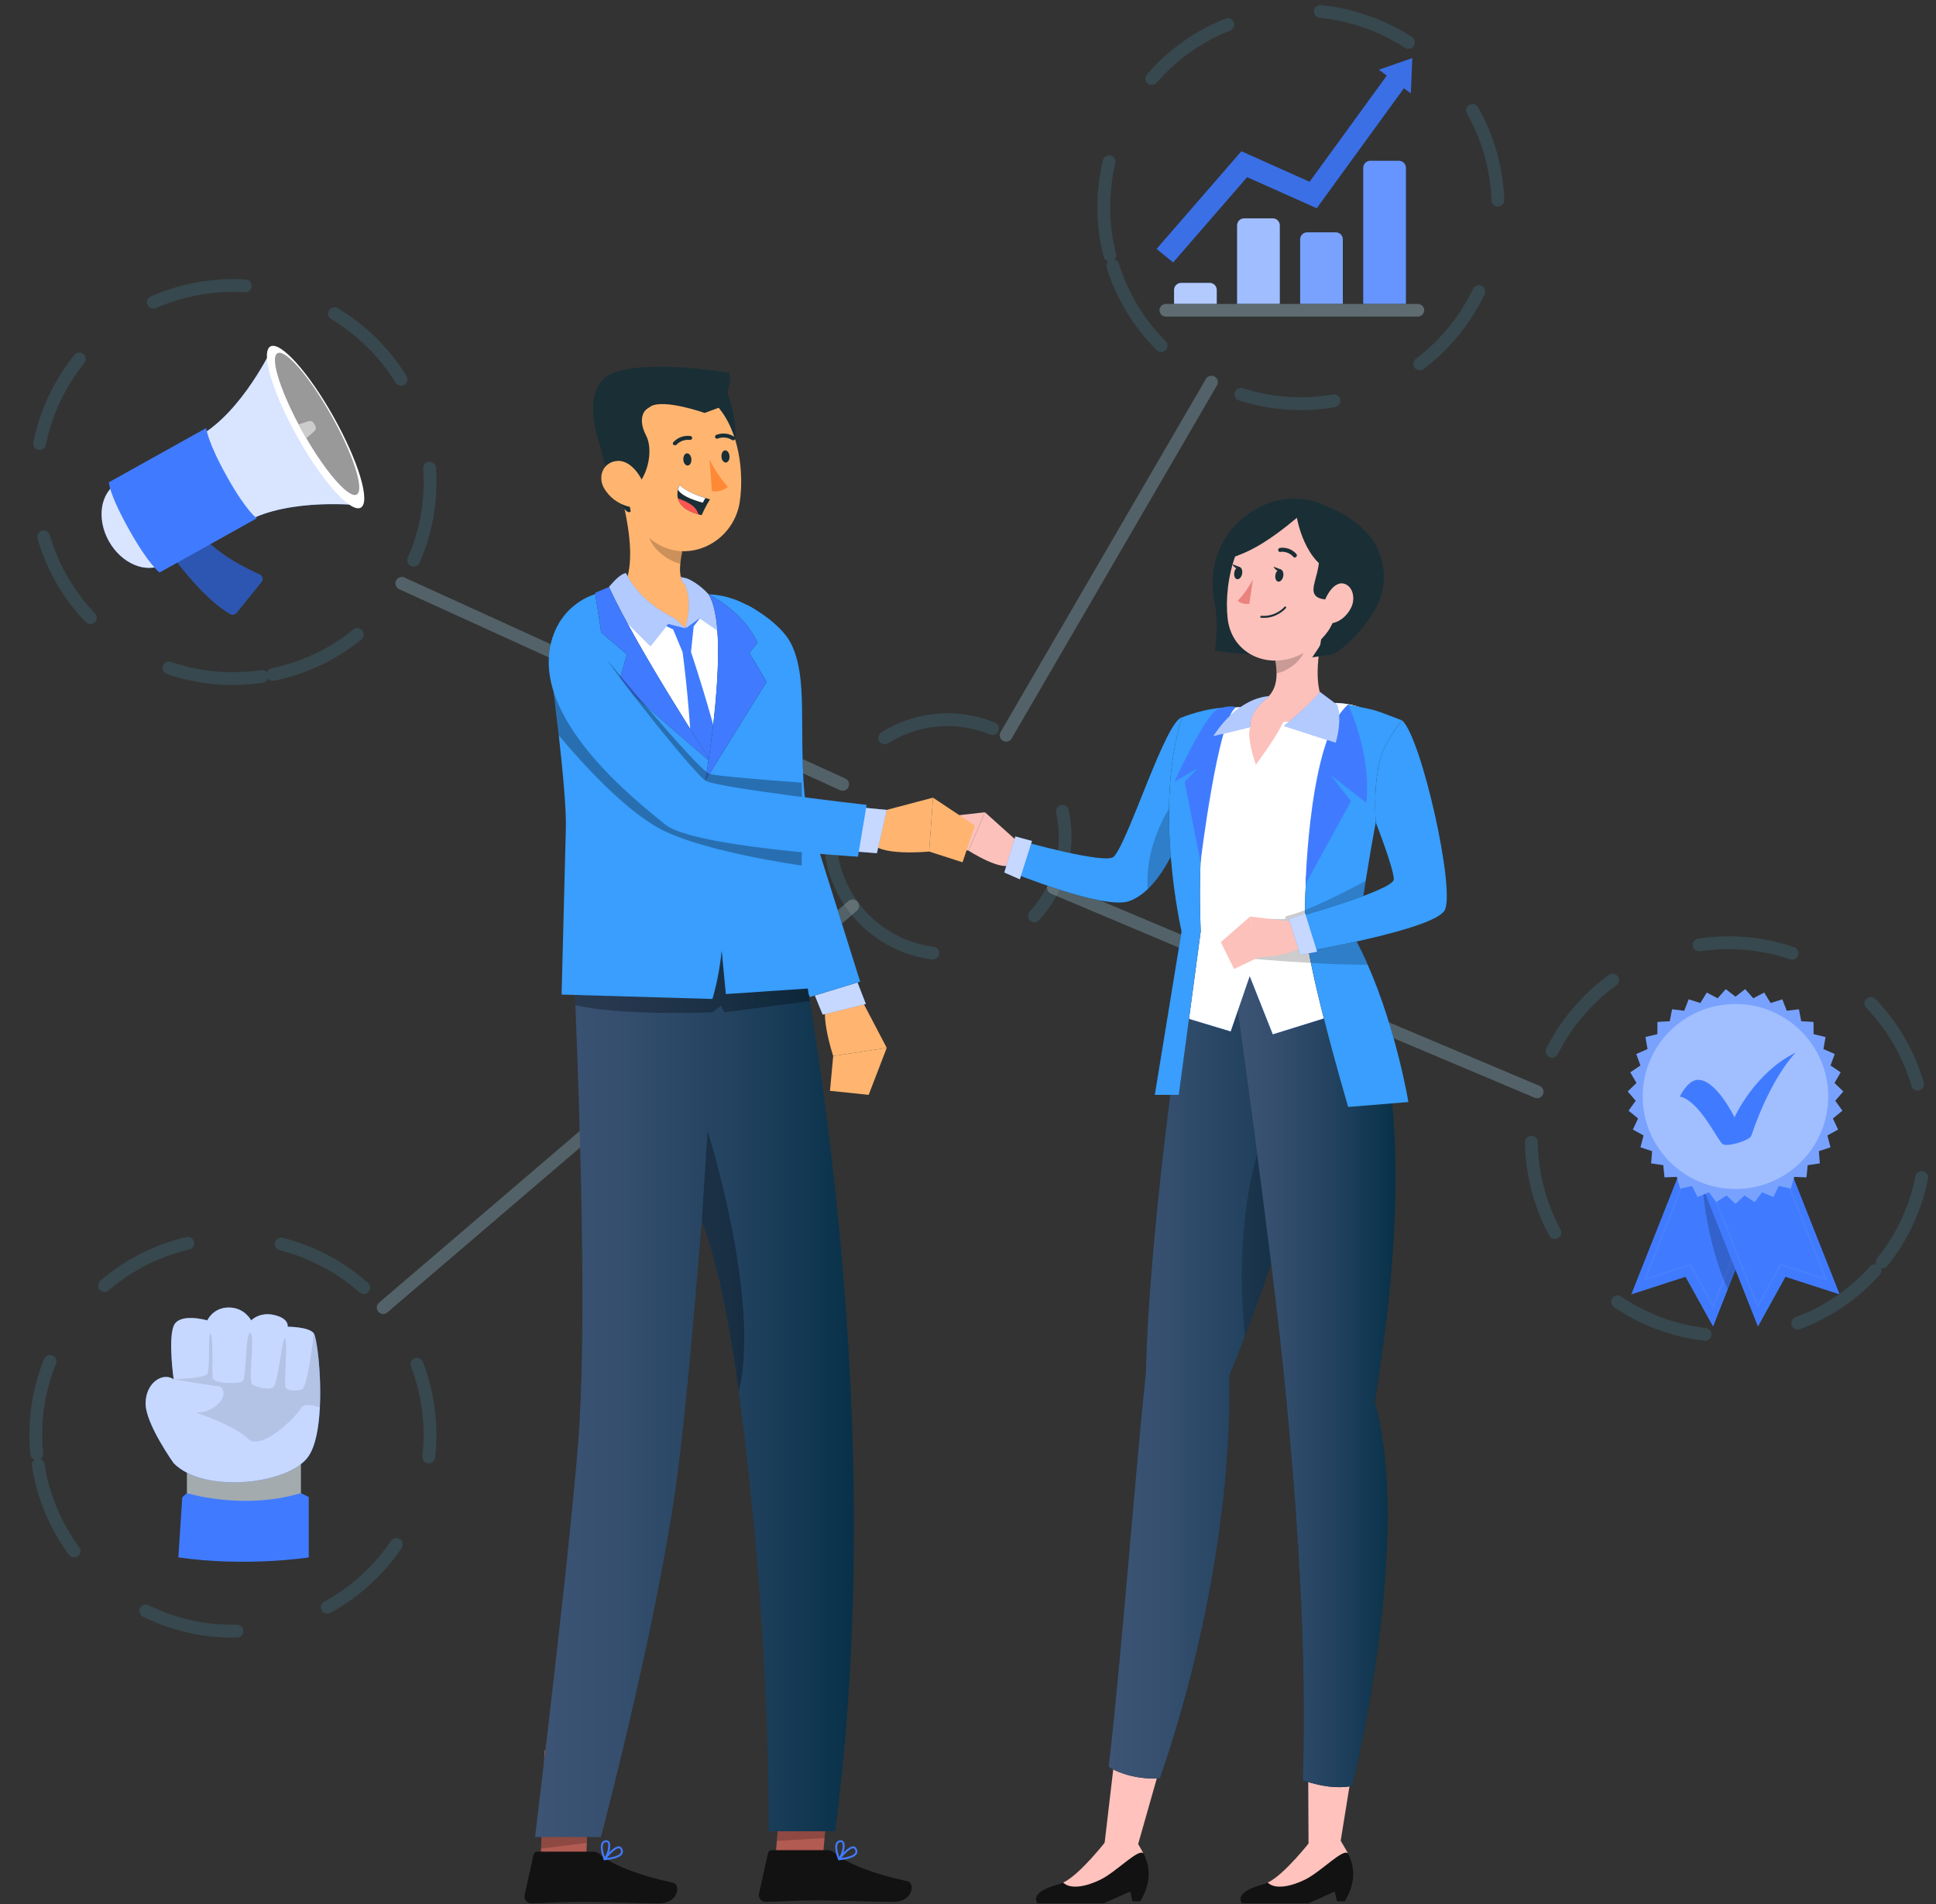 <svg width="184" height="181" viewBox="0 0 184 181" fill="none" xmlns="http://www.w3.org/2000/svg">
<rect x="0" y="0" width="184" height="181" fill="#333333" stroke="none"/>
<path d="M167.949 113.112L167.918 113.186L164.205 122.565L162.814 126.095L160.194 121.366L155.042 123.036L160.183 110.054L163.444 111.342L167.75 113.039L167.949 113.112Z" fill="#407BFF"/>
<g opacity="0.2">
<path opacity="0.2" d="M162.845 124.366L160.603 120.324L156.198 121.753L160.645 110.52L167.293 113.139L162.845 124.366ZM160.687 120.114L162.819 123.963L167.067 113.228L160.745 110.735L156.497 121.47L160.687 120.114Z" fill="white"/>
</g>
<path opacity="0.2" d="M167.918 113.186L164.205 122.565C161.953 117.443 161.779 112.254 161.779 112.254L163.444 111.337L167.75 113.034L167.918 113.186Z" fill="black"/>
<path d="M167.078 126.095L169.693 121.366L174.844 123.036L169.703 110.054L161.937 113.112L167.078 126.095Z" fill="#407BFF"/>
<g opacity="0.2">
<path opacity="0.2" d="M162.593 113.133L169.241 110.515L173.688 121.748L169.283 120.318L167.046 124.361L162.593 113.133ZM173.389 121.47L169.141 110.735L162.814 113.228L167.062 123.963L169.194 120.114L173.389 121.47Z" fill="white"/>
</g>
<path d="M164.94 94.742L165.859 94.024L166.636 94.894L167.671 94.349L168.28 95.344L169.393 94.993L169.813 96.082L170.968 95.936L171.189 97.077L172.355 97.14L172.365 98.303L173.499 98.575L173.3 99.722L174.371 100.188L173.972 101.282L174.938 101.932L174.35 102.937L175.185 103.749L174.423 104.629L175.101 105.577L174.198 106.315L174.691 107.368L173.673 107.928L173.972 109.054L172.864 109.42L172.958 110.583L171.803 110.751L171.688 111.908L170.522 111.866L170.202 112.982L169.062 112.735L168.542 113.778L167.466 113.332L166.773 114.265L165.796 113.636L164.94 114.432L164.09 113.636L163.113 114.265L162.42 113.332L161.338 113.778L160.824 112.735L159.684 112.982L159.364 111.866L158.198 111.908L158.083 110.751L156.928 110.583L157.022 109.42L155.914 109.054L156.213 107.928L155.195 107.368L155.688 106.315L154.785 105.577L155.463 104.629L154.701 103.749L155.536 102.937L154.948 101.932L155.914 101.282L155.515 100.188L156.586 99.722L156.387 98.575L157.521 98.303L157.531 97.14L158.697 97.077L158.918 95.936L160.073 96.082L160.493 94.993L161.606 95.344L162.215 94.349L163.25 94.894L164.021 94.024L164.94 94.742Z" fill="#407BFF"/>
<path opacity="0.3" d="M164.94 94.742L165.859 94.024L166.636 94.894L167.671 94.349L168.28 95.344L169.393 94.993L169.813 96.082L170.968 95.936L171.189 97.077L172.355 97.14L172.365 98.303L173.499 98.575L173.3 99.722L174.371 100.188L173.972 101.282L174.938 101.932L174.35 102.937L175.185 103.749L174.423 104.629L175.101 105.577L174.198 106.315L174.691 107.368L173.673 107.928L173.972 109.054L172.864 109.42L172.958 110.583L171.803 110.751L171.688 111.908L170.522 111.866L170.202 112.982L169.062 112.735L168.542 113.778L167.466 113.332L166.773 114.265L165.796 113.636L164.94 114.432L164.09 113.636L163.113 114.265L162.42 113.332L161.338 113.778L160.824 112.735L159.684 112.982L159.364 111.866L158.198 111.908L158.083 110.751L156.928 110.583L157.022 109.42L155.914 109.054L156.213 107.928L155.195 107.368L155.688 106.315L154.785 105.577L155.463 104.629L154.701 103.749L155.536 102.937L154.948 101.932L155.914 101.282L155.515 100.188L156.586 99.722L156.387 98.575L157.521 98.303L157.531 97.14L158.697 97.077L158.918 95.936L160.073 96.082L160.493 94.993L161.606 95.344L162.215 94.349L163.25 94.894L164.021 94.024L164.94 94.742Z" fill="white"/>
<path opacity="0.3" d="M164.94 113.018C169.809 113.018 173.756 109.082 173.756 104.226C173.756 99.37 169.809 95.433 164.94 95.433C160.071 95.433 156.124 99.37 156.124 104.226C156.124 109.082 160.071 113.018 164.94 113.018Z" fill="white"/>
<path d="M159.653 104.226C159.653 104.226 160.362 102.738 161.281 102.649C163.045 102.477 164.851 106.205 164.851 106.205C164.851 106.205 166.752 101.958 170.664 100.057C170.664 100.057 168.39 102.23 166.442 107.965C166.29 108.405 164.226 109.033 163.743 108.761C163.255 108.483 161.59 104.665 159.653 104.226Z" fill="#407BFF"/>
<path d="M16.415 48.066C15.218 45.929 12.886 44.95 11.211 45.882C9.536 46.814 9.153 49.307 10.35 51.444C11.547 53.58 13.879 54.56 15.554 53.627C17.229 52.695 17.612 50.208 16.415 48.066Z" fill="#407BFF"/>
<path d="M30.025 40.572L25.903 33.01C25.903 33.01 23.025 39.174 18.882 41.483L20.983 45.233L21.314 45.825L23.419 49.579C27.562 47.27 34.33 48.045 34.33 48.045L30.025 40.572Z" fill="#407BFF"/>
<path opacity="0.8" d="M16.415 48.066C15.218 45.929 12.886 44.95 11.211 45.882C9.536 46.814 9.153 49.307 10.35 51.444C11.547 53.58 13.879 54.56 15.554 53.627C17.229 52.695 17.612 50.208 16.415 48.066Z" fill="white"/>
<path opacity="0.8" d="M30.025 40.572L25.903 33.01C25.903 33.01 23.025 39.174 18.882 41.483L20.983 45.233L21.314 45.825L23.419 49.579C27.562 47.27 34.33 48.045 34.33 48.045L30.025 40.572Z" fill="white"/>
<path d="M16.131 52.496C16.131 52.496 19.114 56.801 21.897 58.377C22.091 58.487 22.343 58.43 22.48 58.257L24.853 55.319C25.047 55.078 24.963 54.727 24.68 54.602C23.503 54.088 20.773 52.753 19.193 50.899C17.15 48.48 16.131 52.496 16.131 52.496Z" fill="#407BFF"/>
<path opacity="0.3" d="M16.131 52.496C16.131 52.496 19.114 56.801 21.897 58.377C22.091 58.487 22.343 58.43 22.48 58.257L24.853 55.319C25.047 55.078 24.963 54.727 24.68 54.602C23.503 54.088 20.773 52.753 19.193 50.899C17.15 48.48 16.131 52.496 16.131 52.496Z" fill="black"/>
<path d="M34.288 48.255C33.338 48.783 30.644 45.783 28.276 41.551C25.902 37.32 24.753 33.461 25.698 32.931C26.648 32.403 29.342 35.403 31.71 39.635C34.083 43.866 35.239 47.726 34.288 48.255Z" fill="white"/>
<path opacity="0.4" d="M33.9 47.008C33.191 47.406 31.09 45.044 29.111 41.651C28.995 41.457 28.885 41.258 28.77 41.059C28.633 40.818 28.502 40.583 28.381 40.347C26.564 36.922 25.666 33.968 26.37 33.576C27.126 33.151 29.431 35.817 31.511 39.53C33.59 43.232 34.661 46.584 33.9 47.008Z" fill="black"/>
<path d="M15.165 54.418C15.165 54.418 14.146 53.696 12.298 50.401C10.297 46.835 10.355 45.84 10.355 45.84L19.597 40.687C19.597 40.687 19.707 41.981 21.581 45.322C23.44 48.642 24.406 49.265 24.406 49.265L15.165 54.418Z" fill="#407BFF"/>
<path d="M29.111 41.651C28.996 41.457 28.885 41.258 28.77 41.059C28.633 40.818 28.502 40.583 28.381 40.347L29.337 40.043C29.558 39.975 29.752 40.09 29.862 40.284L29.936 40.42C30.046 40.614 30.041 40.844 29.867 40.991L29.111 41.651Z" fill="white"/>
<path opacity="0.2" d="M29.111 41.651C28.996 41.457 28.885 41.258 28.77 41.059C28.633 40.818 28.502 40.583 28.381 40.347L29.337 40.043C29.558 39.975 29.752 40.09 29.862 40.284L29.936 40.42C30.046 40.614 30.041 40.844 29.867 40.991L29.111 41.651Z" fill="black"/>
<path d="M28.602 138.605H17.764V143.303H28.602V138.605Z" fill="#1A2E35"/>
<path opacity="0.6" d="M28.602 138.605H17.764V143.303H28.602V138.605Z" fill="white"/>
<path d="M16.504 139.082C16.504 139.082 13.837 135.358 13.837 133.41C13.837 131.462 15.438 130.399 16.504 131.106C16.504 131.106 15.969 127.351 16.504 126.042C17.04 124.728 19.702 125.513 19.702 125.513C19.702 125.513 20.238 124.283 21.745 124.283C23.257 124.283 23.877 125.513 23.877 125.513C23.877 125.513 24.675 124.66 26.098 125.005C27.521 125.351 27.342 126.115 27.342 126.115C27.342 126.115 29.39 126.11 29.831 126.749C30.277 127.388 31.165 135.798 29.295 138.459C27.431 141.119 19.35 142.004 16.504 139.082Z" fill="#407BFF"/>
<path opacity="0.7" d="M30.398 133.798C30.304 135.678 29.994 137.469 29.301 138.453C27.437 141.114 19.35 141.999 16.504 139.077C16.504 139.077 13.837 135.353 13.837 133.405C13.837 131.457 15.438 130.394 16.504 131.101C16.504 131.101 15.974 127.346 16.504 126.037C17.035 124.728 19.702 125.508 19.702 125.508C19.702 125.508 20.233 124.283 21.745 124.283C23.252 124.283 23.871 125.508 23.871 125.508C23.871 125.508 24.675 124.654 26.092 125.005C27.515 125.346 27.337 126.11 27.337 126.11C27.337 126.11 29.379 126.105 29.826 126.744C30.109 127.147 30.566 130.614 30.398 133.798Z" fill="white"/>
<path opacity="0.1" d="M30.398 133.798C30.161 133.704 28.901 133.227 28.544 133.924C28.14 134.688 24.811 138.003 23.545 136.741C22.28 135.479 18.625 134.28 18.625 134.28C18.625 134.28 19.371 134.316 20.143 133.882C21.676 133.018 21.413 131.687 20.589 131.75C20.384 131.766 16.504 131.101 16.504 131.101C16.504 131.101 19.345 131.022 19.675 130.624C20.012 130.226 19.744 126.707 20.012 126.775C20.274 126.838 20.137 130.363 20.206 130.96C20.274 131.557 22.752 131.588 23.083 131.253C23.419 130.923 23.325 126.424 23.803 126.723C24.28 127.032 23.524 131.358 24.002 131.619C24.48 131.886 25.514 132.143 25.966 131.871C26.418 131.609 26.827 127.006 27.09 127.21C27.357 127.404 26.995 131.541 27.132 131.871C27.268 132.206 28.056 132.216 28.665 132.085C29.264 131.949 29.82 126.739 29.82 126.739C30.109 127.147 30.566 130.614 30.398 133.798Z" fill="black"/>
<path d="M17.765 141.925C17.765 141.925 23.11 143.585 28.602 141.925L29.343 142.292V148.037C29.343 148.037 23.477 148.969 16.951 148.037L17.323 142.323L17.765 141.925Z" fill="#407BFF"/>
<path d="M115.645 28.894H111.586V27.564C111.586 27.192 111.886 26.893 112.259 26.893H114.968C115.341 26.893 115.64 27.192 115.64 27.564V28.894H115.645Z" fill="#407BFF"/>
<path d="M121.637 28.894H117.578V21.426C117.578 21.054 117.877 20.756 118.25 20.756H120.959C121.332 20.756 121.631 21.054 121.631 21.426V28.894H121.637Z" fill="#407BFF"/>
<path d="M127.628 28.894H123.569V22.756C123.569 22.385 123.868 22.086 124.241 22.086H126.95C127.323 22.086 127.622 22.385 127.622 22.756V28.894H127.628Z" fill="#407BFF"/>
<path d="M133.624 28.894H129.565V15.954C129.565 15.582 129.865 15.283 130.238 15.283H132.947C133.32 15.283 133.619 15.582 133.619 15.954V28.894H133.624Z" fill="#407BFF"/>
<path d="M133.64 5.726L132.59 6.093L131.051 6.627L131.802 7.187L124.467 17.279L117.982 14.377L109.922 23.662L111.497 24.945L118.528 16.839L125.144 19.792L133.43 8.387L134.086 8.879L134.228 5.527L133.64 5.726Z" fill="#407BFF"/>
<path opacity="0.6" d="M115.645 28.894H111.586V27.564C111.586 27.192 111.886 26.893 112.259 26.893H114.968C115.341 26.893 115.64 27.192 115.64 27.564V28.894H115.645Z" fill="white"/>
<path opacity="0.5" d="M121.637 28.894H117.578V21.426C117.578 21.054 117.877 20.756 118.25 20.756H120.96C121.332 20.756 121.632 21.054 121.632 21.426V28.894H121.637Z" fill="white"/>
<path opacity="0.3" d="M127.628 28.894H123.569V22.756C123.569 22.385 123.869 22.086 124.241 22.086H126.951C127.324 22.086 127.623 22.385 127.623 22.756V28.894H127.628Z" fill="white"/>
<path opacity="0.2" d="M133.625 28.894H129.566V15.954C129.566 15.582 129.865 15.283 130.238 15.283H132.947C133.32 15.283 133.62 15.582 133.62 15.954V28.894H133.625Z" fill="white"/>
<path opacity="0.1" d="M133.64 5.726L132.59 6.093L131.051 6.627L131.802 7.187L124.467 17.279L117.982 14.377L109.922 23.662L111.497 24.945L118.528 16.839L125.144 19.792L133.43 8.387L134.086 8.879L134.228 5.527L133.64 5.726Z" fill="black"/>
<path d="M134.753 30.093H110.804C110.473 30.093 110.2 29.826 110.2 29.491C110.2 29.161 110.468 28.889 110.804 28.889H134.753C135.084 28.889 135.357 29.156 135.357 29.491C135.357 29.826 135.084 30.093 134.753 30.093Z" fill="#1A2E35"/>
<path opacity="0.3" d="M134.753 30.093H110.804C110.473 30.093 110.2 29.826 110.2 29.491C110.2 29.161 110.468 28.889 110.804 28.889H134.753C135.084 28.889 135.357 29.156 135.357 29.491C135.357 29.826 135.084 30.093 134.753 30.093Z" fill="white"/>
<path d="M3.629 139.244C5.22 149.44 14.798 156.416 25.021 154.824C35.244 153.237 42.239 143.685 40.642 133.489C39.051 123.293 29.474 116.317 19.25 117.909C9.027 119.501 2.038 129.053 3.629 139.244Z" stroke="#1A2E35" stroke-width="1.218" stroke-linecap="round" stroke-linejoin="round" stroke-dasharray="8.96 8.96"/>
<path d="M178.199 120.779C171.283 128.451 159.437 129.08 151.745 122.183C144.052 115.286 143.422 103.471 150.338 95.799C157.253 88.128 169.099 87.499 176.791 94.396C184.484 101.293 185.114 113.102 178.199 120.779Z" stroke="#1A2E35" stroke-width="1.218" stroke-linecap="round" stroke-linejoin="round" stroke-dasharray="8.96 8.96"/>
<path d="M105.763 25.26C108.851 35.105 119.358 40.593 129.229 37.514C139.101 34.434 144.604 23.956 141.516 14.11C138.429 4.265 127.922 -1.223 118.05 1.856C108.179 4.936 102.676 15.414 105.763 25.26Z" stroke="#1A2E35" stroke-width="1.218" stroke-linecap="round" stroke-linejoin="round" stroke-dasharray="8.96 8.96"/>
<path d="M25.937 64.114C36.066 62.022 42.577 52.136 40.479 42.034C38.381 31.932 28.469 25.439 18.34 27.531C8.211 29.624 1.701 39.509 3.798 49.611C5.896 59.713 15.808 66.206 25.937 64.114Z" stroke="#1A2E35" stroke-width="1.218" stroke-linecap="round" stroke-linejoin="round" stroke-dasharray="8.96 8.96"/>
<path d="M83.242 88.358C78.364 84.598 77.461 77.607 81.231 72.737C85.001 67.872 92.011 66.971 96.894 70.731C101.772 74.491 102.676 81.482 98.905 86.352C95.135 91.223 88.12 92.118 83.242 88.358Z" stroke="#1A2E35" stroke-width="1.218" stroke-linecap="round" stroke-linejoin="round" stroke-dasharray="10.69 10.69"/>
<path d="M80.086 74.554L38.19 55.45" stroke="#1A2E35" stroke-width="1.218" stroke-miterlimit="10" stroke-linecap="round" stroke-linejoin="round"/>
<path d="M95.624 69.888L115.136 36.325" stroke="#1A2E35" stroke-width="1.218" stroke-miterlimit="10" stroke-linecap="round" stroke-linejoin="round"/>
<path d="M100.124 84.383L146.09 103.78" stroke="#1A2E35" stroke-width="1.218" stroke-miterlimit="10" stroke-linecap="round" stroke-linejoin="round"/>
<path d="M81.042 86.106L36.42 124.288" stroke="#1A2E35" stroke-width="1.218" stroke-miterlimit="10" stroke-linecap="round" stroke-linejoin="round"/>
<g opacity="0.5">
<g opacity="0.5">
<path opacity="0.5" d="M3.629 139.244C5.22 149.44 14.798 156.416 25.021 154.824C35.244 153.237 42.239 143.685 40.642 133.489C39.051 123.293 29.474 116.317 19.25 117.909C9.027 119.501 2.038 129.053 3.629 139.244Z" stroke="white" stroke-width="1.218" stroke-linecap="round" stroke-linejoin="round" stroke-dasharray="8.96 8.96"/>
</g>
<g opacity="0.5">
<path opacity="0.5" d="M178.199 120.779C171.283 128.451 159.437 129.08 151.745 122.183C144.052 115.286 143.422 103.471 150.338 95.799C157.253 88.128 169.099 87.499 176.791 94.396C184.484 101.293 185.114 113.102 178.199 120.779Z" stroke="white" stroke-width="1.218" stroke-linecap="round" stroke-linejoin="round" stroke-dasharray="8.96 8.96"/>
</g>
<g opacity="0.5">
<path opacity="0.5" d="M105.763 25.26C108.851 35.105 119.358 40.593 129.229 37.514C139.101 34.434 144.604 23.956 141.516 14.11C138.429 4.265 127.922 -1.223 118.05 1.856C108.179 4.936 102.676 15.414 105.763 25.26Z" stroke="white" stroke-width="1.218" stroke-linecap="round" stroke-linejoin="round" stroke-dasharray="8.96 8.96"/>
</g>
<g opacity="0.5">
<path opacity="0.5" d="M25.937 64.114C36.066 62.022 42.577 52.136 40.479 42.034C38.381 31.932 28.469 25.439 18.34 27.531C8.211 29.624 1.701 39.509 3.798 49.611C5.896 59.713 15.808 66.206 25.937 64.114Z" stroke="white" stroke-width="1.218" stroke-linecap="round" stroke-linejoin="round" stroke-dasharray="8.96 8.96"/>
</g>
<g opacity="0.5">
<path opacity="0.5" d="M83.242 88.358C78.364 84.598 77.461 77.607 81.231 72.737C85.001 67.872 92.011 66.971 96.894 70.731C101.772 74.491 102.676 81.482 98.905 86.352C95.135 91.223 88.12 92.118 83.242 88.358Z" stroke="white" stroke-width="1.218" stroke-linecap="round" stroke-linejoin="round" stroke-dasharray="10.69 10.69"/>
</g>
<path opacity="0.5" d="M80.086 74.554L38.19 55.45" stroke="white" stroke-width="1.218" stroke-miterlimit="10" stroke-linecap="round" stroke-linejoin="round"/>
<path opacity="0.5" d="M95.624 69.888L115.136 36.325" stroke="white" stroke-width="1.218" stroke-miterlimit="10" stroke-linecap="round" stroke-linejoin="round"/>
<path opacity="0.5" d="M100.124 84.383L146.09 103.78" stroke="white" stroke-width="1.218" stroke-miterlimit="10" stroke-linecap="round" stroke-linejoin="round"/>
<path opacity="0.5" d="M81.042 86.106L36.42 124.288" stroke="white" stroke-width="1.218" stroke-miterlimit="10" stroke-linecap="round" stroke-linejoin="round"/>
</g>
<path d="M112.353 68.181C110.793 68.432 107.275 79.922 105.863 81.424C105.122 82.21 97.02 79.922 97.02 79.922L96.064 82.891C96.064 82.891 104.923 86.536 107.333 85.651C111.371 84.163 113.371 75.874 113.371 75.874L112.353 68.181Z" fill="#1A2E35"/>
<path d="M113.377 75.874C113.377 75.874 112.978 77.534 112.169 79.503C111.46 81.246 110.426 83.231 109.076 84.519C108.546 85.022 107.968 85.42 107.338 85.651C104.928 86.536 96.07 82.891 96.07 82.891L97.02 79.921C97.02 79.921 105.122 82.21 105.863 81.424C107.275 79.921 110.798 68.432 112.353 68.181L113.377 75.874Z" fill="#399EFD"/>
<path d="M96.685 79.969L93.613 77.209L92.048 80.854C92.048 80.854 95.346 82.985 96.207 82.111L96.685 79.969Z" fill="#FCC1BB"/>
<path d="M89.937 77.623L89.512 80.44L92.048 80.854L93.613 77.209L89.937 77.623Z" fill="#FCC1BB"/>
<path d="M98.081 79.937L96.926 83.582L95.451 82.933L96.501 79.508L98.081 79.937Z" fill="#407BFF"/>
<path opacity="0.7" d="M98.081 79.937L96.926 83.582L95.451 82.933L96.501 79.508L98.081 79.937Z" fill="white"/>
<path opacity="0.2" d="M112.17 79.503C111.461 81.246 110.426 83.231 109.077 84.519C108.746 79.67 111.802 75.821 111.802 75.821C112.112 76.832 112.212 78.136 112.17 79.503Z" fill="black"/>
<path d="M115.467 57.408C115.829 59.336 115.467 61.855 115.467 61.855C115.467 61.855 124.451 63.096 126.63 61.441C128.809 59.786 129.775 49.93 124.918 48.982C120.061 48.04 114.327 51.355 115.467 57.408Z" fill="#1A2E35"/>
<path d="M108.378 180.72H107.627L107.417 179.793L104.929 180.914H98.622C98.622 180.914 97.619 179.908 100.623 179.107C100.759 179.07 100.901 179.018 101.048 178.944C102.65 178.196 104.929 175.666 104.929 175.666H108.389C108.389 175.666 108.51 175.839 108.672 176.164C109.05 176.923 109.702 178.52 108.378 180.72Z" fill="#121212"/>
<path d="M108.672 176.164C108.672 176.169 108.672 176.174 108.672 176.174C108.215 175.666 106.136 177.897 104.613 178.656C103.253 179.332 101.725 179.63 101.048 178.944C102.649 178.196 105.17 174.928 105.17 174.928H107.953C107.953 174.928 108.509 175.839 108.672 176.164Z" fill="#FFC2BC"/>
<path d="M104.928 175.666L106.514 162.129L111.492 163.595L108.031 175.781" fill="#FFC2BC"/>
<path d="M126.478 92.741L112.878 92.102C112.878 92.102 109.244 115.448 108.913 130.368C107.848 140.375 106.593 157.474 105.369 167.937C105.369 167.937 106.283 168.591 107.953 168.9C109.349 169.157 110.237 169.005 110.237 169.005C113.377 160.024 117.084 145.136 116.832 130.74C126.43 107.472 126.478 92.741 126.478 92.741Z" fill="#1A2E35"/>
<path d="M126.478 92.741C126.478 92.741 126.457 101.01 122.408 114.935C121.342 118.601 119.998 122.659 118.302 127.063C117.84 128.263 117.352 129.488 116.837 130.74C117.089 145.136 113.387 160.029 110.242 169.01C110.242 169.01 109.355 169.157 107.958 168.9C106.283 168.591 105.369 167.937 105.369 167.937C106.593 157.474 107.853 140.381 108.913 130.368C109.25 115.453 112.883 92.108 112.883 92.108L126.478 92.741Z" fill="url(#paint0_linear_97_429)"/>
<path opacity="0.2" d="M122.408 114.935C121.342 118.601 119.998 122.659 118.302 127.063C117.141 115.171 119.903 108.452 119.903 108.452C121.132 109.976 121.93 112.29 122.408 114.935Z" fill="black"/>
<path d="M127.816 180.72H127.065L126.855 179.793L124.366 180.914H118.06C118.06 180.914 117.057 179.908 120.061 179.107C120.197 179.07 120.339 179.018 120.486 178.944C122.088 178.196 124.366 175.666 124.366 175.666H127.827C127.827 175.666 127.948 175.839 128.11 176.164C128.488 176.923 129.145 178.52 127.816 180.72Z" fill="#121212"/>
<path d="M128.111 176.164C128.111 176.169 128.111 176.174 128.111 176.174C127.654 175.666 125.574 177.897 124.052 178.656C122.692 179.332 121.164 179.63 120.486 178.944C122.088 178.196 124.608 174.928 124.608 174.928H127.391C127.391 174.928 127.948 175.839 128.111 176.164Z" fill="#FFC2BC"/>
<path d="M124.367 175.666L124.298 161.176L129.612 161.406L127.307 175.677L124.367 175.666Z" fill="#FFC2BC"/>
<path d="M123.821 169.235C123.821 169.235 125.191 169.702 126.378 169.827C127.775 169.979 128.526 169.743 128.526 169.743C130.946 159.547 133.425 143.109 130.647 133.217C135.95 101.241 128.914 92.689 128.914 92.689L116.984 91.395C116.984 91.395 120.828 118.459 122.125 131.682C123.238 143.051 124.231 156.311 123.821 169.235Z" fill="#1A2E35"/>
<path d="M123.821 169.235C123.821 169.235 125.191 169.702 126.378 169.827C127.775 169.979 128.526 169.743 128.526 169.743C130.946 159.547 133.425 143.109 130.647 133.217C135.95 101.241 128.914 92.689 128.914 92.689L116.984 91.395C116.984 91.395 120.828 118.459 122.125 131.682C123.238 143.051 124.231 156.311 123.821 169.235Z" fill="url(#paint1_linear_97_429)"/>
<path d="M126.588 66.819C126.588 66.819 117.299 71.406 118.097 67.217C118.097 67.217 114.674 67.186 112.421 68.558C112.421 68.558 111.082 74.135 112.421 89.128L111.465 96.381L116.963 98.036L118.775 92.778L120.969 98.313L130.515 95.339L128.588 89.751C128.588 89.751 129.56 76.905 132.463 71.035C132.469 71.029 132.007 66.756 126.588 66.819Z" fill="#407BFF"/>
<path d="M126.588 66.819C126.588 66.819 117.299 71.406 118.097 67.217C118.097 67.217 114.674 67.186 112.421 68.558C112.421 68.558 111.198 74.575 112.421 89.128L111.465 96.381L116.963 98.036L118.775 92.778L120.969 98.313L130.515 95.339L128.588 89.751C128.588 89.751 129.56 76.905 132.463 71.035C132.469 71.029 132.007 66.756 126.588 66.819Z" fill="white"/>
<path d="M126.011 58.838C125.37 61.205 124.582 65.536 126.121 67.118C126.121 67.118 128.226 68.799 121.967 68.61C121.421 69.909 119.363 72.689 119.363 72.689C119.363 72.689 118.407 70.055 118.843 69.108C114.816 68.762 118.749 67.118 118.749 67.118C121.442 66.489 121.516 64.531 121.195 62.692L126.011 58.838Z" fill="#FCC1BB"/>
<path opacity="0.2" d="M124.046 60.414L121.2 62.692C121.279 63.127 121.331 63.567 121.331 63.996C122.35 63.85 123.826 62.745 124.009 61.692C124.099 61.163 124.114 60.655 124.046 60.414Z" fill="black"/>
<path d="M128.037 54.093C127.318 57.911 127.092 59.54 124.907 61.373C121.62 64.127 117.105 62.672 116.674 58.775C116.286 55.272 117.53 49.616 121.473 48.354C125.359 47.113 128.756 50.276 128.037 54.093Z" fill="#FCC1BB"/>
<path d="M124.745 51.334C126.855 54.052 122.518 57.183 126.855 57C131.198 56.817 129.434 50.705 126.855 49.318C124.277 47.93 124.745 51.334 124.745 51.334Z" fill="#1A2E35"/>
<path d="M121.967 54.732C121.92 55.057 121.715 55.303 121.505 55.288C121.295 55.272 121.169 54.999 121.211 54.675C121.258 54.35 121.463 54.104 121.673 54.12C121.883 54.13 122.014 54.408 121.967 54.732Z" fill="#1A2E35"/>
<path d="M118.06 54.502C118.013 54.827 117.808 55.073 117.598 55.057C117.388 55.041 117.262 54.769 117.304 54.444C117.351 54.12 117.556 53.874 117.766 53.889C117.976 53.905 118.102 54.177 118.06 54.502Z" fill="#1A2E35"/>
<path d="M117.856 53.91L117.126 53.633C117.126 53.633 117.431 54.266 117.856 53.91Z" fill="#1A2E35"/>
<path d="M119.069 55.109C119.069 55.109 118.328 56.461 117.641 57.089C118.003 57.518 118.743 57.388 118.743 57.388L119.069 55.109Z" fill="#EB827E"/>
<path d="M120.397 58.718C120.229 58.733 120.051 58.739 119.856 58.723C119.804 58.718 119.767 58.676 119.778 58.623C119.783 58.571 119.83 58.534 119.883 58.534C121.274 58.639 122.067 57.696 122.078 57.686C122.114 57.644 122.172 57.634 122.209 57.665C122.246 57.696 122.251 57.754 122.219 57.796C122.188 57.838 121.547 58.597 120.397 58.718Z" fill="#1A2E35"/>
<path d="M123.059 52.994C123.012 52.994 122.959 52.978 122.928 52.936C122.387 52.329 121.699 52.46 121.689 52.46C121.589 52.481 121.489 52.413 121.479 52.308C121.468 52.203 121.536 52.103 121.641 52.083C121.678 52.077 122.539 51.91 123.217 52.664C123.285 52.737 123.274 52.858 123.196 52.931C123.154 52.973 123.106 52.994 123.059 52.994Z" fill="#1A2E35"/>
<path d="M117.178 52.643C117.131 52.648 117.084 52.633 117.047 52.601C116.974 52.533 116.968 52.418 117.042 52.334C117.766 51.522 118.628 51.611 118.664 51.611C118.769 51.622 118.838 51.716 118.817 51.821C118.796 51.925 118.701 51.999 118.596 51.988C118.565 51.983 117.892 51.931 117.32 52.57C117.278 52.617 117.231 52.638 117.178 52.643Z" fill="#1A2E35"/>
<path d="M121.767 54.141L121.038 53.863C121.038 53.863 121.342 54.497 121.767 54.141Z" fill="#1A2E35"/>
<path d="M123.259 49.218C123.259 49.218 124.01 53.722 127.008 54.471C130.006 55.225 127.57 49.841 127.57 49.841C127.57 49.841 126.94 47.401 122.891 47.401C118.843 47.401 114.164 51.507 115.467 57.403C115.467 57.403 115.246 55.434 116.144 53.884C117.042 52.334 117.966 53.669 123.259 49.218Z" fill="#1A2E35"/>
<path d="M125.989 48.082C130.268 49.789 131.828 52.585 131.465 55.696C131.103 58.801 127.26 62.09 126.635 62.211L124.713 62.483C124.713 62.483 127.674 58.377 127.102 56.984C126.53 55.591 125.963 55.455 125.963 55.455L125.989 48.082Z" fill="#1A2E35"/>
<path d="M128.404 57.775C128.011 58.56 127.37 59.042 126.777 59.199C125.884 59.435 125.501 58.414 125.795 57.398C126.063 56.481 126.845 55.256 127.717 55.476C128.578 55.696 128.856 56.88 128.404 57.775Z" fill="#FCC1BB"/>
<path d="M128.131 66.992C125.233 69.678 123.673 83.839 124.088 88.41C124.503 92.982 128.131 105.221 128.131 105.221L133.849 104.754C133.849 104.754 132.463 96.266 128.935 89.5C128.935 89.5 131.182 72.674 133.261 68.484C133.261 68.484 131.292 67.704 130.683 67.531C130.011 67.332 128.131 66.992 128.131 66.992Z" fill="#1A2E35"/>
<path d="M133.855 104.754L128.132 105.221C128.132 105.221 126.919 101.131 125.821 96.794C125.359 94.988 124.923 93.139 124.598 91.531C124.351 90.317 124.167 89.238 124.094 88.41C124.046 87.892 124.025 87.243 124.025 86.504C124.046 80.765 125.564 69.374 128.132 66.992C128.132 66.992 128.578 67.07 129.113 67.175C129.681 67.29 130.342 67.426 130.689 67.526C131.298 67.704 133.267 68.484 133.267 68.484C132.989 69.05 132.705 69.841 132.422 70.788C132.343 71.066 132.259 71.359 132.18 71.663C131.266 75.062 130.405 79.932 129.796 83.723C129.271 87.017 128.94 89.494 128.94 89.494C129.313 90.212 129.665 90.945 129.985 91.689C132.747 97.968 133.855 104.754 133.855 104.754Z" fill="#399EFD"/>
<path d="M128.131 66.992C128.131 66.992 130.373 71.595 129.853 76.308L126.477 73.669L128.399 76.156L124.088 84.027C124.088 84.022 124.434 69.951 128.131 66.992Z" fill="#407BFF"/>
<path d="M116.989 67.233C116.989 67.233 113.497 73.197 114.117 88.531L112.038 104.068H109.753L112.295 88.531C112.295 88.531 109.58 76.79 112.347 68.186C112.353 68.18 114.605 67.233 116.989 67.233Z" fill="#1A2E35"/>
<path d="M116.989 67.233C116.989 67.233 113.497 73.197 114.117 88.531L112.038 104.068H109.753L112.295 88.531C112.295 88.531 109.58 76.79 112.347 68.186C112.353 68.18 114.605 67.233 116.989 67.233Z" fill="#399EFD"/>
<path d="M117.488 67.233C117.488 67.233 116.952 66.939 115.739 67.426C114.532 67.913 111.623 74.302 111.623 74.302L113.838 73.025L112.594 74.302L114.101 81.964C114.101 81.964 115.771 68.17 117.488 67.233Z" fill="#407BFF"/>
<path d="M120.665 66.164C120.665 66.164 118.602 67.599 118.849 69.108L115.325 69.972C115.32 69.972 117.405 66.41 120.665 66.164Z" fill="#407BFF"/>
<path d="M126.951 70.6L122.021 69.003C122.021 69.003 124.63 66.903 125.444 65.766L127.072 66.987C127.072 66.987 127.072 66.987 127.077 66.992C127.114 67.081 127.597 68.275 126.951 70.6Z" fill="#407BFF"/>
<path opacity="0.6" d="M120.665 66.164C120.665 66.164 118.602 67.599 118.849 69.108L115.325 69.972C115.32 69.972 117.405 66.41 120.665 66.164Z" fill="white"/>
<path opacity="0.6" d="M126.951 70.6L122.021 69.003C122.021 69.003 124.63 66.903 125.444 65.766L127.072 66.987C127.072 66.987 127.072 66.987 127.077 66.992C127.114 67.081 127.597 68.275 126.951 70.6Z" fill="white"/>
<path opacity="0.2" d="M129.985 91.689C129.754 91.694 129.513 91.694 129.266 91.694C127.848 91.689 126.178 91.621 124.598 91.531C121.547 91.359 118.812 91.118 118.812 91.118L119.037 87.321L122.093 87.363L122.246 87.08C122.76 86.965 123.369 86.761 124.026 86.504C125.806 85.808 127.901 84.739 129.229 84.032C129.439 83.917 129.628 83.812 129.796 83.723C129.271 87.017 128.94 89.494 128.94 89.494C129.313 90.212 129.665 90.945 129.985 91.689Z" fill="black"/>
<path d="M133.262 68.479C135.094 70.092 138.366 84.682 137.3 86.536C136.234 88.389 123.836 90.495 123.836 90.495L122.645 87.353C122.645 87.353 132.469 84.65 132.469 83.582C132.469 82.55 130.752 78.178 130.752 78.178C130.752 78.178 130.358 73.197 131.739 70.752C132.653 69.139 133.262 68.479 133.262 68.479Z" fill="#1A2E35"/>
<path d="M133.262 68.479C135.094 70.092 138.366 84.682 137.3 86.536C136.234 88.389 123.836 90.495 123.836 90.495L122.645 87.353C122.645 87.353 132.469 84.65 132.469 83.582C132.469 82.55 130.752 78.178 130.752 78.178C130.752 78.178 130.358 73.197 131.739 70.752C132.653 69.139 133.262 68.479 133.262 68.479Z" fill="#399EFD"/>
<path d="M122.917 87.635L118.811 87.117L119.614 90.997C119.614 90.997 123.542 90.872 123.747 89.662L122.917 87.635Z" fill="#FCC1BB"/>
<path d="M116.028 89.552L117.289 92.108L119.615 90.997L118.811 87.117L116.028 89.552Z" fill="#FCC1BB"/>
<path d="M124.041 86.813L125.181 90.463L123.595 90.772L122.498 87.363L124.041 86.813Z" fill="#407BFF"/>
<path opacity="0.7" d="M124.041 86.813L125.181 90.463L123.595 90.772L122.498 87.363L124.041 86.813Z" fill="white"/>
<path d="M81.798 94.868L84.277 99.602L79.189 100.377C79.189 100.377 77.577 95.564 78.957 94.773L81.798 94.868Z" fill="#FFB570"/>
<path d="M82.56 104.069L78.884 103.686L79.189 100.377L84.277 99.602L82.56 104.069Z" fill="#FFB570"/>
<path d="M81.163 92.522L82.292 95.433L78.186 96.444L77.009 93.558L81.163 92.522Z" fill="#407BFF"/>
<path opacity="0.7" d="M81.163 92.522L82.292 95.433L78.186 96.444L77.009 93.558L81.163 92.522Z" fill="white"/>
<path d="M71.023 57.503C69.632 58.875 70.945 75.785 70.987 77.801C71.029 79.817 76.962 94.773 76.962 94.773L81.751 93.307C81.751 93.307 77.566 79.99 76.852 77.712C76.138 75.439 76.28 69.616 76.227 67.144C76.185 65.222 76.08 62.206 74.715 60.435C73.355 58.671 71.023 57.503 71.023 57.503Z" fill="#1A2E35"/>
<path d="M71.023 57.503C69.632 58.875 70.945 75.785 70.987 77.801C71.029 79.817 76.962 94.773 76.962 94.773L81.751 93.307C81.751 93.307 77.566 79.99 76.852 77.712C76.138 75.439 76.28 69.616 76.227 67.144C76.185 65.222 76.08 62.206 74.715 60.435C73.355 58.671 71.023 57.503 71.023 57.503Z" fill="#399EFD"/>
<path d="M83.494 77.188L88.671 75.821L88.309 80.943C88.309 80.943 83.247 81.451 82.774 79.932L83.494 77.188Z" fill="#FFB570"/>
<path d="M92.657 78.471L91.481 81.964L88.309 80.943L88.671 75.821L92.657 78.471Z" fill="#FFB570"/>
<path d="M70.704 63.426L70.22 58.383C69.38 58.241 68.944 56.702 67.999 56.618C65.615 56.403 61.693 56.492 58.983 56.618C58.091 56.66 57.188 56.743 56.337 56.838L53.659 67.568C54.001 70.516 54.205 73.376 54.316 76.041C54.641 83.865 54.205 85.3 54.352 87.185H75.561C74.867 74.763 74.222 67.437 73.796 63.426H70.704Z" fill="#407BFF"/>
<path d="M70.703 63.426L70.22 58.383C69.38 58.241 68.944 56.702 67.999 56.618C65.615 56.403 61.693 56.492 58.983 56.618C58.421 56.644 57.859 56.686 57.308 56.738L53.79 68.814C54.053 71.323 54.221 73.758 54.315 76.046C54.641 83.87 54.205 85.305 54.352 87.19H75.56C74.967 74.858 74.3 67.484 73.843 63.431H70.703V63.426Z" fill="white"/>
<path d="M67.248 57.943C67.248 57.943 66.644 58.561 65.93 59.535L65.673 61.97C65.673 61.97 69.369 72.92 69.658 78.01L68.303 79.304L65.935 77.246C65.935 77.246 65.899 69.767 64.875 61.991L63.977 59.828C63.977 59.828 61.672 58.833 60.706 57.749C59.739 56.665 67.248 57.943 67.248 57.943Z" fill="#407BFF"/>
<path d="M59.173 47.537L61.583 49.532L64.87 52.255C64.775 52.701 64.697 53.146 64.66 53.581C64.481 55.356 65.08 55.869 66.902 56.55C66.902 56.55 66.981 57.681 65.799 58.938C65.783 59.226 65.011 59.692 65.011 59.692C65.011 59.692 64.591 59.231 64.339 59.063C59.293 58.974 58.627 56.644 58.627 56.644C60.596 54.712 59.845 50.438 59.173 47.537Z" fill="#FFB570"/>
<path opacity="0.2" d="M64.87 52.255C64.775 52.701 64.696 53.146 64.66 53.58C63.436 53.334 61.798 52.036 61.625 50.784C61.562 50.313 61.551 49.862 61.583 49.538L64.87 52.255Z" fill="black"/>
<path d="M69.001 36.985C69.001 36.985 71.154 42.091 68.849 44.851C66.539 47.605 64.034 37.718 64.034 37.718L69.001 36.985Z" fill="#1A2E35"/>
<path d="M61.708 51.135C63.578 52.753 65.946 52.706 67.731 51.606C68.881 50.899 69.789 49.752 70.173 48.338C70.225 48.155 70.267 47.961 70.299 47.762C70.866 44.165 69.873 38.378 65.893 37.116C63.063 36.194 60.012 37.744 59.088 40.572C58.82 41.373 58.757 42.232 58.883 43.07C59.424 46.966 59.555 49.286 61.708 51.135Z" fill="#FFB570"/>
<path d="M64.948 43.699C64.954 44.018 65.158 44.264 65.374 44.248C65.589 44.233 65.731 43.955 65.71 43.641C65.689 43.322 65.494 43.075 65.284 43.091C65.074 43.107 64.922 43.374 64.948 43.699Z" fill="#1A2E35"/>
<path d="M68.571 43.416C68.577 43.735 68.787 43.981 68.997 43.966C69.207 43.95 69.354 43.672 69.333 43.358C69.312 43.039 69.117 42.793 68.907 42.808C68.697 42.824 68.545 43.112 68.571 43.416Z" fill="#1A2E35"/>
<path d="M67.432 43.662C67.888 44.61 68.477 45.49 69.18 46.275C68.76 46.626 68.204 46.778 67.663 46.684L67.432 43.662Z" fill="#FF8935"/>
<path d="M69.779 41.829C69.716 41.866 69.643 41.861 69.58 41.829C69.175 41.567 68.676 41.515 68.225 41.682C68.13 41.73 68.02 41.688 67.973 41.593C67.931 41.499 67.968 41.389 68.062 41.342C68.624 41.117 69.264 41.18 69.774 41.504C69.863 41.557 69.895 41.672 69.842 41.761V41.766C69.826 41.787 69.8 41.808 69.779 41.829Z" fill="#1A2E35"/>
<path d="M64.118 42.316C64.082 42.316 64.045 42.311 64.008 42.29C63.934 42.217 63.929 42.101 64.003 42.023C64.003 42.023 64.003 42.023 64.008 42.017C64.423 41.572 65.032 41.363 65.636 41.447C65.736 41.468 65.804 41.567 65.783 41.667C65.762 41.766 65.662 41.829 65.562 41.813C65.085 41.761 64.612 41.934 64.281 42.285C64.234 42.321 64.176 42.332 64.118 42.316Z" fill="#1A2E35"/>
<path d="M61.388 37.943L61.824 38.64C60.585 39.226 61.031 40.693 61.377 41.337C62.118 42.714 61.582 45.065 60.579 46.102C60.579 46.102 60.464 45.479 59.955 45.694C59.445 45.908 59.939 48.611 59.939 48.611C59.939 48.611 59.487 49.375 58.169 46.06C56.951 42.992 56.51 40.358 57.009 39.048L61.388 37.943Z" fill="#1A2E35"/>
<path d="M57.419 46.422C57.923 47.275 58.752 47.893 59.713 48.145C60.989 48.464 61.593 47.312 61.215 46.128C60.863 45.076 59.782 43.609 58.516 43.83C57.245 44.044 56.81 45.364 57.419 46.422Z" fill="#FFB570"/>
<path d="M67.484 47.469C67.127 47.977 66.681 48.972 66.681 48.972C66.581 48.946 66.487 48.925 66.387 48.894C65.069 48.532 64.575 47.935 64.428 47.375C64.349 47.071 64.376 46.773 64.433 46.542C64.491 46.275 64.596 46.097 64.596 46.097C65.179 46.705 66.382 47.134 67.033 47.333C67.311 47.427 67.484 47.469 67.484 47.469Z" fill="#1A2E35"/>
<path d="M67.038 47.343L66.791 47.783C65.552 47.443 64.722 47.035 64.439 46.553C64.497 46.286 64.602 46.108 64.602 46.108C65.185 46.71 66.387 47.139 67.038 47.343Z" fill="white"/>
<path d="M66.387 48.899C65.069 48.537 64.575 47.94 64.428 47.38C64.874 47.522 65.394 47.736 65.814 48.066C66.14 48.323 66.303 48.621 66.387 48.899Z" fill="#FD5652"/>
<path d="M68.303 38.76C68.303 38.76 69.621 37.268 69.333 35.435C69.333 35.435 61.777 34.136 58.332 35.435C54.888 36.734 57.019 42.321 57.019 42.321C57.019 42.321 60.564 39.404 61.819 38.64C63.074 37.875 66.97 39.252 66.97 39.252L68.303 38.76Z" fill="#1A2E35"/>
<path d="M59.504 54.481C59.504 54.481 60.464 57.021 64.166 58.812L65.159 59.728L63.505 59.309L61.819 61.425L57.141 56.754C57.146 56.754 58.684 54.513 59.504 54.481Z" fill="#407BFF"/>
<path d="M65.164 59.728L65.432 58.267C65.432 58.267 65.652 56.644 65.069 55.513C65.069 55.513 64.838 55.461 64.707 54.843L65.332 55C65.332 55 68.64 56.293 69.118 60.577L66.492 58.76L65.164 59.728Z" fill="#407BFF"/>
<path opacity="0.6" d="M65.164 59.728L65.432 58.267C65.432 58.267 65.652 56.644 65.069 55.513C65.069 55.513 64.838 55.461 64.707 54.843L65.332 55C65.332 55 68.64 56.293 69.118 60.577L66.492 58.76L65.164 59.728Z" fill="white"/>
<path opacity="0.6" d="M59.504 54.481C59.504 54.481 60.464 57.021 64.166 58.812L65.159 59.728L63.505 59.309L61.819 61.425L57.141 56.754C57.146 56.754 58.684 54.513 59.504 54.481Z" fill="white"/>
<path d="M73.676 176.829L78.139 177.295L78.365 174.719L78.974 167.701L74.511 167.23L73.833 174.98L73.676 176.829Z" fill="#B25B52"/>
<path d="M51.406 176.263H55.728L55.77 175.289L55.775 175.169L55.99 168.911L56.001 168.785L56.085 166.387H51.758L51.406 176.263Z" fill="#B25B52"/>
<path opacity="0.2" d="M74.51 167.23L73.833 174.98L78.365 174.719L78.974 167.701L74.51 167.23Z" fill="black"/>
<path opacity="0.2" d="M51.433 175.714H51.438L55.77 175.169H55.775L56.001 169.131H55.99L51.658 169.476L51.438 175.525L51.433 175.714Z" fill="black"/>
<path d="M56.326 176.007H51.076C50.897 176.007 50.745 176.132 50.708 176.305L49.857 180.144C49.784 180.489 50.004 180.825 50.351 180.898C50.398 180.908 50.446 180.914 50.493 180.914C52.194 180.887 53.428 180.783 55.565 180.783C56.878 180.783 60.847 180.919 62.664 180.919C64.481 180.919 64.717 179.128 63.972 178.966C60.637 178.243 58.127 177.237 57.062 176.284C56.857 176.096 56.599 176.002 56.326 176.007Z" fill="#121212"/>
<path d="M78.611 175.865H73.355C73.176 175.865 73.024 175.991 72.987 176.164L72.137 180.002C72.063 180.348 72.284 180.683 72.63 180.757C72.677 180.767 72.725 180.772 72.772 180.772C74.473 180.746 75.707 180.641 77.844 180.641C79.157 180.641 83.127 180.777 84.944 180.777C86.76 180.777 86.997 178.986 86.251 178.824C82.917 178.101 80.407 177.096 79.341 176.143C79.136 175.96 78.879 175.865 78.611 175.865Z" fill="#121212"/>
<path d="M50.85 174.619H57.114C57.114 174.619 62.155 155.562 64.15 141.847C64.465 139.716 64.796 136.924 65.132 133.667C65.668 128.409 66.208 122.104 66.697 116.03C68.193 120.041 69.333 125.78 70.215 132.285C73.35 155.599 73.034 174.069 73.034 174.069H79.377C83.452 143.046 79.619 111.515 76.962 95.145C76.421 91.825 75.928 89.133 75.56 87.19H54.352C54.347 87.63 54.494 90.84 54.683 95.533C55.108 106.216 55.717 124.581 55.077 135.285C54.525 144.586 50.85 174.619 50.85 174.619Z" fill="url(#paint2_linear_97_429)"/>
<path d="M80.8 176.625C80.454 176.74 80.044 176.792 79.75 176.813C79.713 176.819 79.676 176.798 79.661 176.766C79.645 176.735 79.645 176.693 79.666 176.667C79.76 176.546 80.59 175.473 81.11 175.504C81.231 175.509 81.33 175.572 81.393 175.687C81.504 175.871 81.519 176.043 81.441 176.201C81.341 176.394 81.089 176.53 80.8 176.625ZM79.949 176.609C80.669 176.525 81.157 176.342 81.278 176.112C81.325 176.017 81.315 175.907 81.236 175.776C81.199 175.719 81.157 175.687 81.099 175.682C80.821 175.672 80.296 176.19 79.949 176.609Z" fill="#407BFF"/>
<path d="M79.771 176.813C79.755 176.819 79.745 176.819 79.729 176.819C79.698 176.813 79.671 176.792 79.661 176.761C79.64 176.714 79.204 175.661 79.467 175.174C79.535 175.043 79.65 174.959 79.797 174.933C79.976 174.897 80.123 174.954 80.202 175.096C80.422 175.478 80.118 176.447 79.813 176.792C79.797 176.798 79.787 176.808 79.771 176.813ZM79.792 175.122C79.719 175.143 79.666 175.19 79.629 175.258C79.472 175.551 79.645 176.18 79.771 176.53C80.007 176.148 80.191 175.431 80.044 175.179C80.018 175.132 79.966 175.08 79.834 175.106C79.819 175.111 79.803 175.117 79.792 175.122Z" fill="#407BFF"/>
<path d="M58.516 176.625C58.169 176.74 57.76 176.792 57.466 176.813C57.429 176.819 57.392 176.798 57.377 176.766C57.361 176.735 57.361 176.693 57.382 176.667C57.476 176.546 58.306 175.473 58.826 175.504C58.947 175.509 59.046 175.572 59.109 175.687C59.219 175.871 59.235 176.043 59.157 176.201C59.062 176.394 58.81 176.53 58.516 176.625ZM57.67 176.609C58.39 176.525 58.878 176.342 58.999 176.112C59.046 176.017 59.036 175.907 58.957 175.776C58.92 175.719 58.878 175.687 58.82 175.682C58.542 175.672 58.017 176.19 57.67 176.609Z" fill="#407BFF"/>
<path d="M57.492 176.813C57.477 176.819 57.466 176.819 57.45 176.819C57.419 176.813 57.393 176.792 57.382 176.761C57.361 176.714 56.925 175.661 57.188 175.174C57.256 175.043 57.372 174.959 57.519 174.933C57.697 174.897 57.844 174.954 57.923 175.096C58.144 175.478 57.839 176.447 57.534 176.792C57.519 176.798 57.508 176.808 57.492 176.813ZM57.508 175.122C57.435 175.143 57.382 175.19 57.345 175.258C57.188 175.551 57.361 176.18 57.487 176.53C57.724 176.148 57.907 175.431 57.76 175.179C57.734 175.132 57.681 175.08 57.55 175.106C57.534 175.111 57.524 175.117 57.508 175.122Z" fill="#407BFF"/>
<path opacity="0.3" d="M66.697 116.024C68.193 120.041 69.338 125.775 70.215 132.285C72.347 123.581 67.248 107.483 67.248 107.483L66.697 116.024Z" fill="black"/>
<path d="M76.143 90.95L75.807 85.619H54.856C54.856 85.619 54.205 86.871 54.273 90.474L76.143 90.95Z" fill="#1A2E35"/>
<path d="M76.144 86.295H73.901V87.84H76.144V86.295Z" fill="black"/>
<path d="M73.27 86.295H63.803V87.84H73.27V86.295Z" fill="black"/>
<path d="M63.173 86.295H54.971V87.84H63.173V86.295Z" fill="black"/>
<path opacity="0.3" d="M54.352 87.19C54.347 87.63 54.494 90.84 54.683 95.533C58.731 96.575 67.705 96.229 67.705 96.229L68.535 95.596L68.844 96.229L76.962 95.145C76.421 91.825 75.928 89.133 75.56 87.19H54.352Z" fill="black"/>
<path d="M67.993 87.944H69.984C70.141 87.944 70.272 87.819 70.272 87.656V86.473C70.272 86.316 70.146 86.185 69.984 86.185H67.993C67.836 86.185 67.705 86.311 67.705 86.473V87.656C67.705 87.819 67.831 87.944 67.993 87.944Z" fill="white"/>
<path d="M68.592 90.39C68.414 92.003 68.13 93.553 67.705 94.957L53.375 94.538C53.375 94.538 53.659 83.284 53.78 78.707C53.827 76.973 53.512 73.517 53.108 69.898C52.855 67.615 52.562 65.269 52.299 63.242C52.278 63.09 52.262 62.944 52.257 62.792C52.078 59.755 54.126 56.995 57.151 56.309L67.679 72.532L67.705 72.574C67.705 72.574 67.778 72.962 67.883 73.648C68.104 75.051 68.472 77.696 68.682 80.822C68.881 83.802 68.944 87.216 68.592 90.39Z" fill="#399EFD"/>
<path d="M57.876 55.796L56.558 56.351L57.146 60.116L59.587 62.206L58.821 64.882L67.705 72.58C67.705 72.574 60.658 61.844 57.876 55.796Z" fill="#1A2E35"/>
<path d="M57.876 55.796L56.558 56.351L57.146 60.116L59.587 62.206L58.821 64.882L67.705 72.58C67.705 72.574 60.658 61.844 57.876 55.796Z" fill="#407BFF"/>
<path d="M77.393 93.92L68.986 94.49L68.593 90.39V90.385L67.653 80.561L67.043 74.198C67.138 73.962 67.233 73.732 67.317 73.501C67.448 73.171 67.569 72.852 67.679 72.532C71.822 60.996 67.348 56.492 67.348 56.492C70.997 56.623 73.271 59.236 73.271 59.236C74.815 62.635 76.059 68.395 76.19 74.392C76.264 77.712 76.222 80.634 76.185 82.278C76.169 83.174 76.148 83.692 76.148 83.692L77.393 93.92Z" fill="#399EFD"/>
<path d="M67.343 56.492C67.343 56.492 70.666 58.121 71.979 61.085L71.223 62.064L72.851 64.808L67.033 74.198C67.038 74.198 69.543 59.954 67.343 56.492Z" fill="#1A2E35"/>
<path d="M67.343 56.492C67.343 56.492 70.666 58.121 71.979 61.085L71.223 62.064L72.851 64.808L67.033 74.198C67.038 74.198 69.543 59.954 67.343 56.492Z" fill="#407BFF"/>
<path opacity="0.3" d="M76.186 82.278C74.316 81.995 71.454 81.514 68.682 80.822C68.335 80.744 67.994 80.655 67.653 80.561C66.02 80.126 64.466 79.613 63.221 79.031C59.666 77.361 55.334 72.564 53.108 69.898C52.856 67.615 52.562 65.269 52.299 63.242C52.278 63.09 52.263 62.944 52.257 62.792H57.75C57.75 62.792 65.847 72.59 67.317 73.501C67.364 73.528 67.406 73.548 67.438 73.559C67.527 73.585 67.679 73.617 67.884 73.648C69.359 73.878 73.539 74.203 76.191 74.391C76.264 77.712 76.222 80.634 76.186 82.278Z" fill="black"/>
<path d="M81.158 76.685L84.277 76.984L83.342 81.1L80.223 80.854L81.158 76.685Z" fill="#407BFF"/>
<path opacity="0.7" d="M81.158 76.685L84.277 76.984L83.342 81.1L80.223 80.854L81.158 76.685Z" fill="white"/>
<path d="M52.53 60.577C50.036 68.066 60.58 76.214 63.221 78.371C65.862 80.524 81.541 81.43 81.541 81.43L82.365 76.507C82.365 76.507 68.083 74.884 67.038 74.198C65.988 73.512 59.167 64.986 57.403 62.289C55.644 59.597 52.53 60.577 52.53 60.577Z" fill="#399EFD"/>
<defs>
<linearGradient id="paint0_linear_97_429" x1="105.367" y1="130.579" x2="126.476" y2="130.579" gradientUnits="userSpaceOnUse">
<stop stop-color="#3D5475"/>
<stop offset="0.255" stop-color="#364F6F"/>
<stop offset="0.628" stop-color="#22425F"/>
<stop offset="1" stop-color="#083149"/>
</linearGradient>
<linearGradient id="paint1_linear_97_429" x1="116.981" y1="130.64" x2="132.622" y2="130.64" gradientUnits="userSpaceOnUse">
<stop stop-color="#3D5475"/>
<stop offset="0.255" stop-color="#364F6F"/>
<stop offset="0.628" stop-color="#22425F"/>
<stop offset="1" stop-color="#083149"/>
</linearGradient>
<linearGradient id="paint2_linear_97_429" x1="50.851" y1="130.903" x2="81.16" y2="130.903" gradientUnits="userSpaceOnUse">
<stop stop-color="#3D5475"/>
<stop offset="0.255" stop-color="#364F6F"/>
<stop offset="0.628" stop-color="#22425F"/>
<stop offset="1" stop-color="#083149"/>
</linearGradient>
</defs>
</svg>
